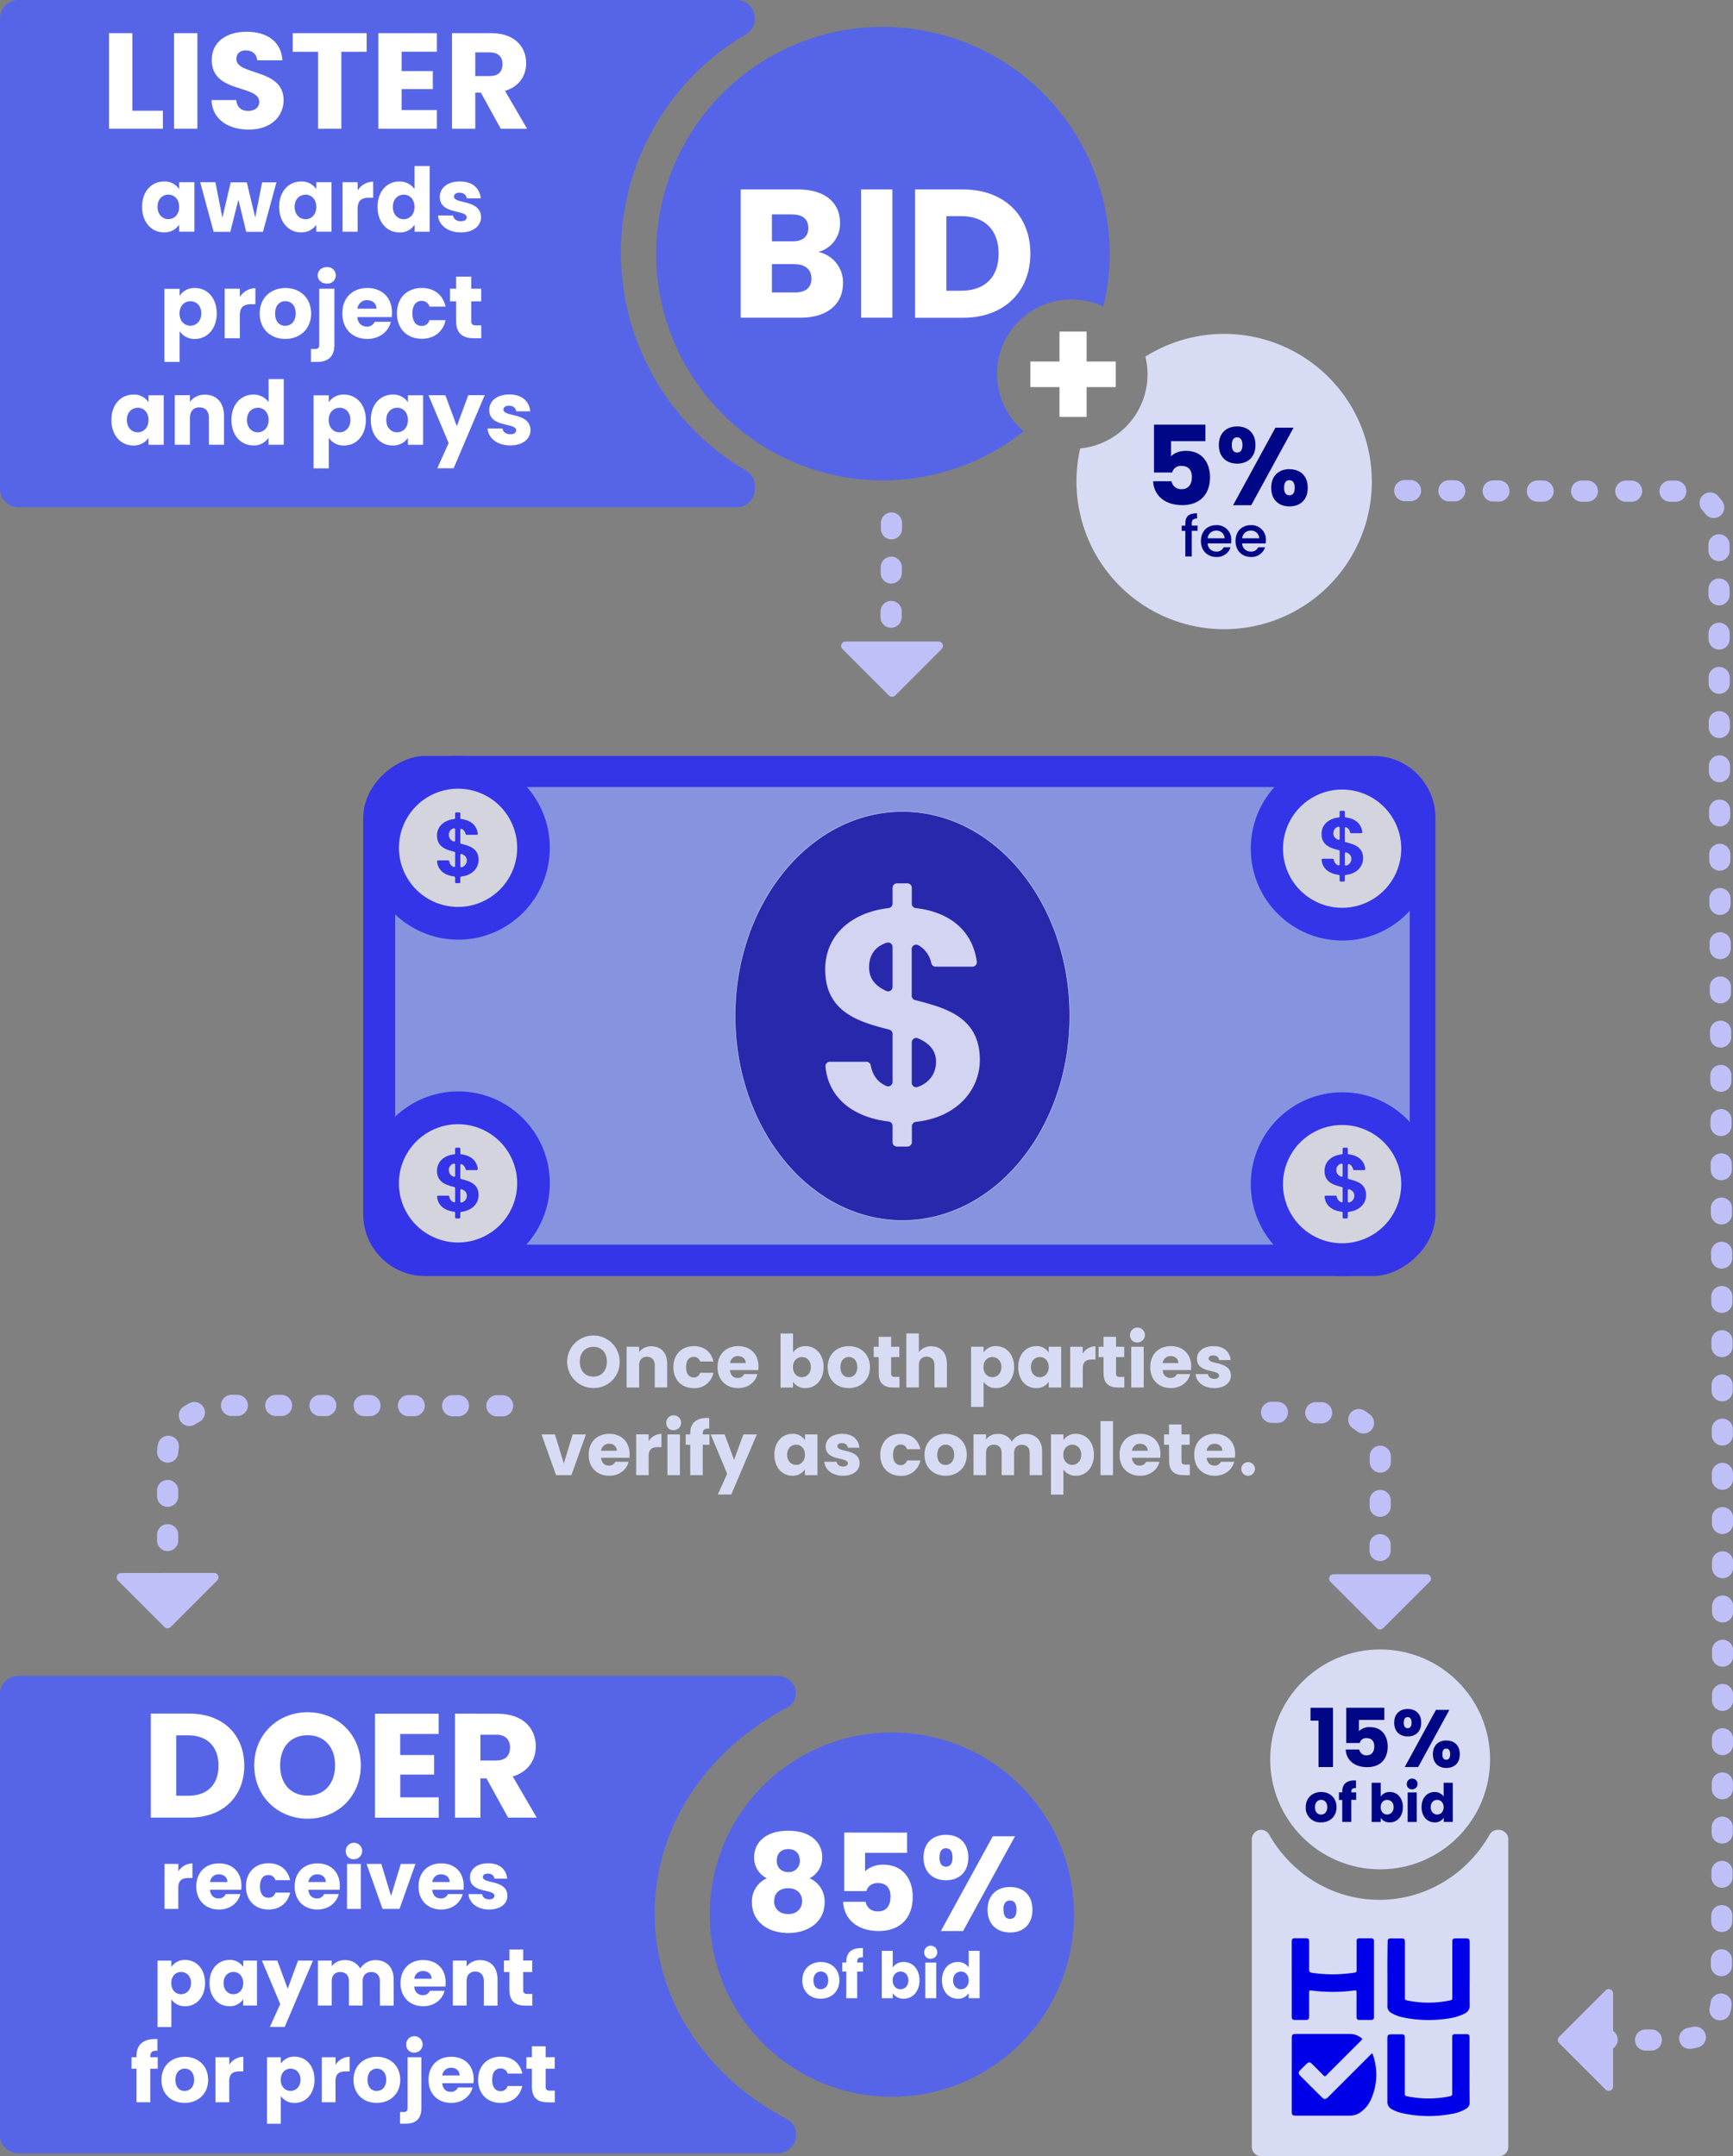 <svg xmlns="http://www.w3.org/2000/svg" width="901.428" height="1121.53" viewBox="0 0 901.428 1121.53">
  <rect x="0" y="0" width="901.428" height="1121.53" fill="#808080" stroke="none"/>
  <g id="Layer_2" data-name="Layer 2" transform="translate(148.67 -328.76)">
    <g id="Design_Layer" data-name="Design Layer" transform="translate(-263 -3)">
      <g id="Text">
        <path id="Path_42928" data-name="Path 42928" d="M898.86,1288.5v159.79a4.93,4.93,0,0,1-4.85,5H770.32a4.94,4.94,0,0,1-4.86-5V1288.5a5,5,0,0,1,1.43-3.54,4.75,4.75,0,0,1,7.59,1c11.51,20.29,32.87,33.93,57.35,33.93s45.83-13.64,57.34-33.93a4.8,4.8,0,0,1,4.17-2.45H894a4.94,4.94,0,0,1,4.86,4.99Z" fill="#d7dcf4"/>
        <path id="Path_42929" data-name="Path 42929" d="M528.36,1441.54a8.84,8.84,0,0,0-4.94-7.76c-41-21.43-68.55-61.23-68.55-106.82s27.56-85.38,68.55-106.82a8.83,8.83,0,0,0,4.94-7.76h0c0-5-4.52-9-10.1-9H124.43c-5.58,0-10.1,4.05-10.1,9v230.4c0,5,4.52,9,10.1,9H518.26c5.58,0,10.1-4,10.1-9Z" fill="#5665e8"/>
        <path id="Path_42930" data-name="Path 42930" d="M507,584.7a9.53,9.53,0,0,0-4.68-8.24,131.45,131.45,0,0,1,0-226.85,9.55,9.55,0,0,0,4.68-8.24h0a9.59,9.59,0,0,0-9.58-9.61H123.9a9.59,9.59,0,0,0-9.57,9.61V586a9.6,9.6,0,0,0,9.57,9.61H497.37A9.6,9.6,0,0,0,507,586Z" fill="#5665e8"/>
        <circle id="Ellipse_392" data-name="Ellipse 392" cx="94.75" cy="94.75" r="94.75" transform="translate(483.48 1232.83)" fill="#5665e8"/>
        <path id="Path_42931" data-name="Path 42931" d="M506.61,1297.68c0-7.28,5.67-13.72,17.71-13.72S542,1290.4,542,1297.68a11.94,11.94,0,0,1-6.58,11,13.13,13.13,0,0,1,7.84,12.47c0,10.22-8.47,16-18.91,16s-18.9-5.74-18.9-16a13.1,13.1,0,0,1,7.77-12.47,11.75,11.75,0,0,1-6.61-11Zm10.36,22.9c0,3.85,2.73,6.72,7.35,6.72s7.22-2.94,7.22-6.72c0-4.2-2.94-6.72-7.22-6.72s-7.32,2.38-7.32,6.72Zm13.38-21.08c0-3.85-2.46-6-6-6s-6,2.17-6,6.09c0,3.71,2.59,5.88,6,5.88a5.68,5.68,0,0,0,6-5.97Z" fill="#fff"/>
        <path id="Path_42932" data-name="Path 42932" d="M586.15,1284.94v10.5H564.3v9.66c1.83-2,5.33-3.5,9.39-3.5,11.13,0,15.4,8.48,15.4,16.74,0,10.78-6.3,17.78-17.64,17.78-11.49,0-18.14-6.37-18.56-15.19h11.69c.49,2.66,2.52,5,6.45,5,4.55,0,6.51-3.29,6.51-7.7,0-4.62-2.31-7.07-6.58-7.07-3.36,0-5.33,1.82-6,4.2H553.45V1284.9Z" fill="#fff"/>
        <path id="Path_42933" data-name="Path 42933" d="M606.39,1286.06c6.65,0,11.62,4.06,11.62,11.83s-5,11.84-11.62,11.84-11.7-4.07-11.7-11.84S599.73,1286.06,606.39,1286.06ZM603,1297.89c0,3.29,1.27,4.76,3.37,4.76s3.43-1.47,3.43-4.76-1.33-4.83-3.43-4.83S603,1294.53,603,1297.89Zm27.74-11.06h11.55l-27,49.29H603.73Zm9,26.4c6.65,0,11.62,4,11.62,11.83s-5,11.83-11.62,11.83S628,1332.83,628,1325.06s5-11.83,11.65-11.83Zm-3.43,11.83c0,3.29,1.26,4.76,3.36,4.76s3.43-1.47,3.43-4.76-1.33-4.83-3.43-4.83-3.45,1.54-3.45,4.83Z" fill="#fff"/>
        <path id="Path_42934" data-name="Path 42934" d="M573.57,345.73a117.94,117.94,0,1,0,73.3,210.33,38.77,38.77,0,0,1,41.4-64.83,118,118,0,0,0-114.7-145.5Z" fill="#5665e8"/>
        <path id="Path_42935" data-name="Path 42935" d="M786.23,1410.85v19.29c0,1.59.42,2,2,2h28.29a9.489,9.489,0,0,0,5.82-2,16.45,16.45,0,0,0,5.38-7.07,31.351,31.351,0,0,0,.79-22.4c-.35-1.06-.43-1.08-1.21-.3l-11.15,11.15q-5.54,5.54-11.07,11.06c-1.11,1.11-2,1.2-3,.21q-5.77-5.71-11.5-11.5c-1-1-.91-1.8.07-2.8s2-2,3-3c1.36-1.36,2-1.36,3.38,0,1.89,1.87,3.79,3.74,5.64,5.65.63.65,1.07.64,1.63,0s1.07-1.12,1.62-1.66q8.1-8.12,16.22-16.22c1-1,.92-1.09-.19-1.88a9.821,9.821,0,0,0-5.91-1.72H788.56c-2,0-2.31.33-2.31,2.38Zm0-49.7v19.4c0,1.43.37,1.8,1.8,1.82h5.25c1.68,0,2-.32,2-2v-12.13c0-1.21.18-1.33,1.38-1.17a83.669,83.669,0,0,0,10.37.7,79.986,79.986,0,0,0,11.67-.74c1.09-.15,1.22,0,1.23,1.11s0,2.22,0,3.33v9.19c0,.9.21,1.68,1.28,1.7,2.15.05,4.31,0,6.46,0A1.26,1.26,0,0,0,829,1381c0-.4,0-.81,0-1.21V1341.3a1.32,1.32,0,0,0-1.39-1.41h-6.27a1.27,1.27,0,0,0-1.37,1.41q0,.555,0,1.11v13.64c0,1.51,0,1.57-1.54,1.79s-3.2.41-4.81.55a72.5,72.5,0,0,1-16.91-.55c-1.11-.16-1.43-.64-1.42-1.72v-14.35c0-1.56-.33-1.89-1.91-1.9H788.3c-1.77,0-2.07.3-2.07,2.06Zm92.48,47.34v-17.03c0-1.2-.36-1.68-1.38-1.7h-6.27a1.27,1.27,0,0,0-1.37,1.41v28.99c0,1.62,0,1.65-1.63,2a54,54,0,0,1-20.47.17c-2.92-.54-2.55-.24-2.55-3v-27.48c0-1.76-.3-2-2.07-2h-4.65c-2,0-2.34.29-2.34,2.34v32.63a4.25,4.25,0,0,0,2.34,4,19.267,19.267,0,0,0,5.28,2,63.071,63.071,0,0,0,25.27.51,21.369,21.369,0,0,0,8.06-2.77,3.7,3.7,0,0,0,1.86-3.45c-.11-5.64-.08-11.11-.08-16.62ZM836,1358.69c0,5.45.06,10.91,0,16.37a3.85,3.85,0,0,0,2,3.65,19.347,19.347,0,0,0,6.31,2.36,64.8,64.8,0,0,0,23.19.56,27,27,0,0,0,8.59-2.55,4.46,4.46,0,0,0,2.71-4.41c-.09-6,0-12.06,0-18.09v-14.65c0-1.62-.42-2-2.05-2H872c-2,0-2.26.22-2.26,2.27v28.09c0,1.65,0,1.69-1.58,2a53.94,53.94,0,0,1-21.07.1c-2.37-.46-2-.37-2-2.53v-27.89c0-1.76-.29-2-2.07-2h-5c-1.58,0-1.89.33-1.89,1.91Q835.95,1350.26,836,1358.69Z" fill="#0000e8"/>
        <rect id="Rectangle_18146" data-name="Rectangle 18146" width="270.49" height="557.71" rx="32.15" transform="translate(860.97 724.94) rotate(90)" fill="#3434e9"/>
        <rect id="Rectangle_18147" data-name="Rectangle 18147" width="527.72" height="237.98" rx="12" transform="translate(319.89 741.13)" fill="#8694e0"/>
        <ellipse id="Ellipse_393" data-name="Ellipse 393" cx="87.04" cy="106.36" rx="87.04" ry="106.36" transform="translate(496.71 753.83)" fill="#2828ad" stroke="#c7c7e5" stroke-miterlimit="10" stroke-width="0.25"/>
        <ellipse id="Ellipse_394" data-name="Ellipse 394" cx="47.62" cy="47.78" rx="47.62" ry="47.78" transform="translate(305.07 724.94)" fill="#3434e9"/>
        <path id="Path_42936" data-name="Path 42936" d="M352.69,803.47a30.75,30.75,0,1,1,30.65-30.75,30.75,30.75,0,0,1-30.65,30.75Z" fill="#d3d4dd"/>
        <ellipse id="Ellipse_395" data-name="Ellipse 395" cx="47.62" cy="47.78" rx="47.62" ry="47.78" transform="translate(305.07 899.42)" fill="#3434e9"/>
        <path id="Path_42937" data-name="Path 42937" d="M352.69,978a30.76,30.76,0,1,1,30.65-30.76A30.76,30.76,0,0,1,352.69,978Z" fill="#d3d4dd"/>
        <ellipse id="Ellipse_396" data-name="Ellipse 396" cx="47.62" cy="47.78" rx="47.62" ry="47.78" transform="translate(764.93 725.39)" fill="#3434e9"/>
        <path id="Path_42938" data-name="Path 42938" d="M812.55,803.92a30.75,30.75,0,1,1,30.65-30.75,30.75,30.75,0,0,1-30.65,30.75Z" fill="#d3d4dd"/>
        <ellipse id="Ellipse_397" data-name="Ellipse 397" cx="47.62" cy="47.78" rx="47.62" ry="47.78" transform="translate(764.93 899.88)" fill="#3434e9"/>
        <path id="Path_42939" data-name="Path 42939" d="M812.55,978.41a30.76,30.76,0,1,1,30.65-30.75,30.76,30.76,0,0,1-30.65,30.75Z" fill="#d3d4dd"/>
        <path id="Path_42940" data-name="Path 42940" d="M350.57,787.62c-4.95-.57-8.49-3.24-8.88-7.76a.56.56,0,0,1,.56-.6h5.22a.57.57,0,0,1,.55.48,3.62,3.62,0,0,0,2.26,2.94.57.57,0,0,0,.79-.52v-6.84a.55.55,0,0,0-.42-.54c-4.23-1.07-9-2.41-9-8.43,0-4.81,3.71-8,8.92-8.57a.55.55,0,0,0,.5-.55v-2.35a.56.56,0,0,1,.56-.55h1.57a.56.56,0,0,1,.56.55v2.35a.55.55,0,0,0,.5.55c4.76.53,8,3.11,8.59,7.56a.56.56,0,0,1-.56.63h-5.24a.57.57,0,0,1-.55-.47,3.75,3.75,0,0,0-1.92-2.59.56.56,0,0,0-.82.5v6.67a.56.56,0,0,0,.41.54c4.28,1.1,9.09,2.36,9.09,8.39,0,4.16-3.18,8-9,8.65a.56.56,0,0,0-.51.55v2.35a.56.56,0,0,1-.56.55h-1.57a.56.56,0,0,1-.56-.55v-2.4a.55.55,0,0,0-.49-.54Zm.5-18.73v-5.75a.57.57,0,0,0-.74-.54,3.35,3.35,0,0,0-2.54,3.46,3.53,3.53,0,0,0,2.48,3.34.57.57,0,0,0,.8-.51Zm2.69,7.56v5.83a.57.57,0,0,0,.75.53,3.65,3.65,0,0,0,2.65-3.55c0-1.71-1.06-2.66-2.62-3.32a.56.56,0,0,0-.78.51Z" fill="#3434e9"/>
        <path id="Path_42941" data-name="Path 42941" d="M350.57,962c-4.95-.57-8.49-3.24-8.88-7.76a.56.56,0,0,1,.56-.6h5.22a.57.57,0,0,1,.55.48,3.62,3.62,0,0,0,2.26,2.94.57.57,0,0,0,.79-.52V949.7a.55.55,0,0,0-.42-.54c-4.23-1.07-9-2.41-9-8.43,0-4.81,3.71-8,8.92-8.57a.55.55,0,0,0,.5-.55v-2.35a.56.56,0,0,1,.56-.55h1.57a.56.56,0,0,1,.56.55v2.35a.55.55,0,0,0,.5.55c4.76.53,8,3.11,8.59,7.56a.56.56,0,0,1-.56.63h-5.24a.57.57,0,0,1-.55-.47,3.75,3.75,0,0,0-1.92-2.59.56.56,0,0,0-.82.5v6.67a.56.56,0,0,0,.41.54c4.28,1.1,9.09,2.36,9.09,8.39,0,4.16-3.18,8-9,8.66a.55.55,0,0,0-.51.54v2.35a.56.56,0,0,1-.56.55h-1.57a.56.56,0,0,1-.56-.55v-2.4a.55.55,0,0,0-.49-.54Zm.5-18.73v-5.75a.57.57,0,0,0-.74-.54,3.36,3.36,0,0,0-2.54,3.46,3.53,3.53,0,0,0,2.48,3.34.57.57,0,0,0,.8-.56Zm2.69,7.56v5.83a.57.57,0,0,0,.75.53,3.65,3.65,0,0,0,2.65-3.55c0-1.71-1.06-2.66-2.62-3.32a.56.56,0,0,0-.78.46Z" fill="#3434e9"/>
        <path id="Path_42942" data-name="Path 42942" d="M810.66,786.78c-4.94-.57-8.49-3.24-8.88-7.76a.56.56,0,0,1,.56-.6h5.22a.56.56,0,0,1,.55.48,3.62,3.62,0,0,0,2.26,2.94.57.57,0,0,0,.79-.52v-6.84a.56.56,0,0,0-.42-.54c-4.23-1.07-9-2.41-9-8.43,0-4.81,3.71-8,8.91-8.57a.55.55,0,0,0,.5-.55v-2.34a.56.56,0,0,1,.56-.56h1.57a.56.56,0,0,1,.56.56v2.34a.55.55,0,0,0,.5.55c4.76.53,8,3.11,8.6,7.56a.57.57,0,0,1-.56.63h-5.25a.57.57,0,0,1-.55-.47,3.77,3.77,0,0,0-1.92-2.59.56.56,0,0,0-.82.5v6.67a.55.55,0,0,0,.42.54c4.27,1.11,9.08,2.36,9.08,8.39,0,4.17-3.18,8.06-9,8.66a.55.55,0,0,0-.51.54v2.35a.56.56,0,0,1-.56.56H811.7a.56.56,0,0,1-.56-.56v-2.39a.55.55,0,0,0-.48-.55Zm.5-18.73V762.3a.57.57,0,0,0-.73-.54,3.36,3.36,0,0,0-2.55,3.46c0,1.69,1,2.67,2.49,3.34a.56.56,0,0,0,.79-.51Zm2.69,7.57v5.82a.57.57,0,0,0,.76.53,3.64,3.64,0,0,0,2.65-3.55c0-1.7-1.07-2.66-2.62-3.32a.57.57,0,0,0-.79.52Z" fill="#3434e9"/>
        <path id="Path_42943" data-name="Path 42943" d="M812.21,962c-4.94-.57-8.49-3.24-8.88-7.76a.56.56,0,0,1,.56-.6h5.22a.57.57,0,0,1,.55.48,3.62,3.62,0,0,0,2.26,2.94.57.57,0,0,0,.79-.52V949.7a.55.55,0,0,0-.42-.54c-4.23-1.07-9-2.41-9-8.43,0-4.81,3.71-8,8.92-8.57a.55.55,0,0,0,.5-.55v-2.35a.56.56,0,0,1,.56-.55h1.57a.56.56,0,0,1,.56.55v2.35a.55.55,0,0,0,.5.55c4.76.53,8,3.11,8.6,7.56a.57.57,0,0,1-.57.63h-5.24a.57.57,0,0,1-.55-.47,3.75,3.75,0,0,0-1.92-2.59.56.56,0,0,0-.82.5v6.67a.56.56,0,0,0,.42.54c4.27,1.1,9.08,2.36,9.08,8.39,0,4.16-3.18,8-9,8.66a.55.55,0,0,0-.51.54v2.35a.56.56,0,0,1-.56.55h-1.57a.56.56,0,0,1-.56-.55v-2.4A.55.55,0,0,0,812.21,962Zm.5-18.73v-5.75a.57.57,0,0,0-.74-.54,3.36,3.36,0,0,0-2.54,3.46c0,1.69,1,2.67,2.49,3.34a.56.56,0,0,0,.79-.56Zm2.69,7.56v5.83a.57.57,0,0,0,.76.53,3.64,3.64,0,0,0,2.64-3.55c0-1.71-1.06-2.66-2.62-3.32a.56.56,0,0,0-.78.46Z" fill="#3434e9"/>
        <path id="Path_42944" data-name="Path 42944" d="M576.51,915.08c-18.17-2.16-31.21-12-32.81-28.54A2.33,2.33,0,0,1,546,884h19a2.33,2.33,0,0,1,2.28,1.94c.9,5.06,3.57,8.75,8.15,10.69a2.32,2.32,0,0,0,3.17-2.16V869.52a2.31,2.31,0,0,0-1.75-2.24c-15.7-4-33.29-9-33.29-31.33,0-17.82,13.7-29.67,32.94-31.87a2.34,2.34,0,0,0,2.1-2.31v-8.25a2.31,2.31,0,0,1,2.31-2.32h5.38a2.32,2.32,0,0,1,2.32,2.32v8.27a2.32,2.32,0,0,0,2.07,2.29c17.48,2,29.43,11.49,31.75,27.82a2.34,2.34,0,0,1-2.31,2.65H601a2.32,2.32,0,0,1-2.25-1.86,14,14,0,0,0-6.67-9.28,2.32,2.32,0,0,0-3.52,2v24.25a2.3,2.3,0,0,0,1.73,2.24c15.9,4.1,33.71,8.81,33.71,31.15,0,15.47-11.74,29.9-33.24,32.21a2.34,2.34,0,0,0-2.11,2.31v8.24a2.32,2.32,0,0,1-2.32,2.31H580.9a2.31,2.31,0,0,1-2.31-2.31v-8.43a2.33,2.33,0,0,0-2.08-2.3Zm2.08-70V824.31a2.32,2.32,0,0,0-3-2.22c-5.55,1.76-9.2,5.95-9.2,12.77,0,6.18,3.54,9.82,8.94,12.31a2.31,2.31,0,0,0,3.26-2.12Zm10,28.86v21a2.31,2.31,0,0,0,3,2.2c6.11-2.13,9.62-7,9.62-13.14s-3.81-9.76-9.45-12.22a2.32,2.32,0,0,0-3.16,2.13Z" fill="#d3d3f2"/>
        <path id="Path_42945" data-name="Path 42945" d="M827.9,582.19A76.82,76.82,0,1,1,676.21,565a38.72,38.72,0,0,0,35-38.56,37.731,37.731,0,0,0-1.11-9.19h0a76.83,76.83,0,0,1,117.79,65Z" fill="#d7dcf4"/>
        <path id="Path_42946" data-name="Path 42946" d="M741.32,552.63v8.59H723.46v7.9c1.49-1.66,4.35-2.86,7.67-2.86,9.1,0,12.59,6.92,12.59,13.68,0,8.81-5.15,14.54-14.42,14.54s-14.82-5.21-15.17-12.42h9.56a5,5,0,0,0,5.27,4.12c3.72,0,5.32-2.69,5.32-6.3,0-3.78-1.89-5.78-5.38-5.78a4.63,4.63,0,0,0-4.87,3.43h-9.44v-24.9Z" fill="#000787"/>
        <path id="Path_42947" data-name="Path 42947" d="M757.86,553.55c5.44,0,9.51,3.32,9.51,9.67s-4.07,9.68-9.51,9.68-9.55-3.32-9.55-9.68S752.43,553.55,757.86,553.55Zm-2.8,9.67c0,2.69,1,3.9,2.75,3.9s2.8-1.21,2.8-3.9-1.08-4-2.8-4S755.06,560.48,755.06,563.22Zm22.67-9h9.44l-22,40.3h-9.44Zm7.32,21.58c5.44,0,9.51,3.26,9.51,9.67s-4.07,9.68-9.51,9.68-9.5-3.32-9.5-9.68,4.07-9.71,9.5-9.71Zm-2.8,9.67c0,2.69,1,3.9,2.75,3.9s2.8-1.21,2.8-3.9-1.09-3.95-2.8-3.95-2.75,1.22-2.75,3.91Z" fill="#000787"/>
        <path id="Path_42948" data-name="Path 42948" d="M201.52,1133v-44.15a23.58,23.58,0,0,1,8.71-18.94c5.43-4.57,12.17-6.39,16.36-7.19l162.08.24" fill="none" stroke="#c0c0f9" stroke-linecap="round" stroke-linejoin="round" stroke-width="11" stroke-dasharray="3 20 3 20 3 20"/>
        <circle id="Ellipse_398" data-name="Ellipse 398" cx="57.18" cy="57.18" r="57.18" transform="translate(775.03 1189.67)" fill="#d7dcf4"/>
        <path id="Path_42949" data-name="Path 42949" d="M800.18,1226.71H796V1220h11.7v30.84h-7.52Z" fill="#000787"/>
        <path id="Path_42950" data-name="Path 42950" d="M834.37,1220v6.34H821.18v5.83a7.769,7.769,0,0,1,5.67-2.11c6.71,0,9.29,5.11,9.29,10.1,0,6.51-3.8,10.73-10.65,10.73s-10.94-3.84-11.19-9.17h7.05a3.66,3.66,0,0,0,3.89,3c2.75,0,3.93-2,3.93-4.65s-1.39-4.27-4-4.27a3.41,3.41,0,0,0-3.59,2.54h-7V1220Z" fill="#000787"/>
        <path id="Path_42951" data-name="Path 42951" d="M846.58,1220.63c4,0,7,2.45,7,7.14s-3,7.14-7,7.14-7.06-2.45-7.06-7.14S842.56,1220.63,846.58,1220.63Zm-2.07,7.14c0,2,.76,2.87,2,2.87s2.07-.88,2.07-2.87-.81-2.91-2.07-2.91S844.51,1225.74,844.51,1227.77Zm16.73-6.68h7L852,1250.84h-7Zm5.41,15.94c4,0,7,2.4,7,7.14s-3,7.14-7,7.14-7-2.45-7-7.14,2.99-7.17,7-7.17Zm-2.07,7.14c0,2,.76,2.87,2,2.87s2.07-.89,2.07-2.87-.8-2.92-2.07-2.92-2,.93-2,2.92Z" fill="#000787"/>
        <path id="Path_42952" data-name="Path 42952" d="M832.13,1161.19q.09-35.82.17-71.65a23.52,23.52,0,0,0-23-22.89l-35-.33" fill="none" stroke="#c0c0f9" stroke-linecap="round" stroke-linejoin="round" stroke-width="11" stroke-dasharray="3 20 3 20 3 20"/>
        <path id="Path_42953" data-name="Path 42953" d="M577.84,675.78c-.09-26.72.16-53.44.23-80.16" fill="none" stroke="#c0c0f9" stroke-linecap="round" stroke-linejoin="round" stroke-width="11" stroke-dasharray="3 20 3 20 3 20"/>
        <path id="Path_42954" data-name="Path 42954" d="M679.53,504.21v15.58h15.15v13.32H679.53V548.6h-14.1V533.11H650.28V519.79h15.15V504.21Z" fill="#fff"/>
        <path id="Path_42955" data-name="Path 42955" d="M845,586.93c50.17.31,101.14.31,151,.31,6.79,3.9,12.46,9.75,12.46,16.57,0,256.36,3.4,512.71,1.13,769.07,0,5.84-3.4,10.72-7.93,15.59-2.27,2.93-6.8,2.93-10.2,3.9-19.25,1-37.38,0-56.7.23" fill="none" stroke="#c0c0f9" stroke-linecap="round" stroke-linejoin="round" stroke-width="11" stroke-dasharray="3 20 3 20 3 20"/>
        <path id="Path_42956" data-name="Path 42956" d="M530.68,497H499.6V430.3h30c13.59,0,21.67,6.75,21.67,17.3A15.14,15.14,0,0,1,540,462.81a16.19,16.19,0,0,1,12.84,16.07C552.84,489.91,544.75,497,530.68,497Zm-4.18-53.72H515.85v14H526.5c5.33,0,8.27-2.38,8.27-6.94s-2.94-7.02-8.27-7.02Zm1.14,25.86H515.85v14.74h12c5.42,0,8.56-2.47,8.56-7.23s-3.35-7.47-8.77-7.47Z" fill="#fff"/>
        <path id="Path_42957" data-name="Path 42957" d="M562.25,430.3h16.26V497H562.25Z" fill="#fff"/>
        <path id="Path_42958" data-name="Path 42958" d="M650.28,463.67c0,19.77-13.69,33.37-35,33.37h-25V430.3h25C636.59,430.3,650.28,443.8,650.28,463.67Zm-36,19.3c12.27,0,19.49-7,19.49-19.3s-7.22-19.49-19.49-19.49h-7.7V483Z" fill="#fff"/>
        <path id="Path_42959" data-name="Path 42959" d="M183.19,349v40.35h15.86v9.35h-28V349Z" fill="#fff"/>
        <path id="Path_42960" data-name="Path 42960" d="M204.86,349H217v49.7H204.86Z" fill="#fff"/>
        <path id="Path_42961" data-name="Path 42961" d="M243.73,399.16c-10.69,0-19-5.31-19.4-15.36h12.89c.35,3.82,2.76,5.66,6.16,5.66s5.8-1.77,5.8-4.67c0-9.2-24.85-4.25-24.71-21.88,0-9.41,7.72-14.65,18.13-14.65,10.83,0,18.12,5.38,18.62,14.87h-13.1c-.21-3.19-2.48-5.1-5.73-5.17-2.91-.07-5.1,1.41-5.1,4.53,0,8.64,24.57,4.74,24.57,21.38C261.86,392.23,255.34,399.16,243.73,399.16Z" fill="#fff"/>
        <path id="Path_42962" data-name="Path 42962" d="M266.6,349h38.45v9.7H291.88v40H279.77v-40H266.6Z" fill="#fff"/>
        <path id="Path_42963" data-name="Path 42963" d="M341.58,358.67H323.24v10.05h16.22v9.35H323.24V389h18.34v9.7H311.13V349h30.45Z" fill="#fff"/>
        <path id="Path_42964" data-name="Path 42964" d="M369.76,349c12.18,0,18.26,7,18.26,15.64,0,6.23-3.39,12.11-11,14.38l11.47,19.68h-13.7l-10.34-18.76h-2.9V398.7H349.44V349Zm-.71,10h-7.5v12.32h7.5c4.53,0,6.66-2.34,6.66-6.23,0-3.66-2.13-6.09-6.66-6.09Z" fill="#fff"/>
        <path id="Path_42965" data-name="Path 42965" d="M199.59,426.16a8.93,8.93,0,0,1,7.94,4v-3.65h7.9v25.75h-7.9v-3.64a9.1,9.1,0,0,1-8,4c-6.28,0-11.31-5.17-11.31-13.29S193.27,426.16,199.59,426.16ZM201.9,433c-3,0-5.63,2.21-5.63,6.32s2.68,6.42,5.63,6.42,5.63-2.27,5.63-6.37S204.9,433,201.9,433Z" fill="#fff"/>
        <path id="Path_42966" data-name="Path 42966" d="M218.47,426.53h7.9L230,445l4.34-18.42h8.36l4.38,18.32,3.6-18.32h7.43l-7,25.75h-8.72l-4.06-16.7-4.2,16.7h-8.68Z" fill="#fff"/>
        <path id="Path_42967" data-name="Path 42967" d="M270.91,426.16a9,9,0,0,1,7.94,4v-3.65h7.9v25.75h-7.9v-3.64a9.1,9.1,0,0,1-8,4c-6.28,0-11.31-5.17-11.31-13.29S264.59,426.16,270.91,426.16Zm2.31,6.88c-3,0-5.63,2.21-5.63,6.32s2.68,6.42,5.63,6.42,5.63-2.27,5.63-6.37-2.63-6.41-5.63-6.41Z" fill="#fff"/>
        <path id="Path_42968" data-name="Path 42968" d="M300.36,452.28h-7.89V426.53h7.89v4.29a9.62,9.62,0,0,1,8.08-4.57v8.36h-2.17c-3.74,0-5.91,1.29-5.91,5.72Z" fill="#fff"/>
        <path id="Path_42969" data-name="Path 42969" d="M322,426.16a9.46,9.46,0,0,1,7.94,3.92V418.13h7.89v34.15H330v-3.69a8.89,8.89,0,0,1-7.94,4.06c-6.32,0-11.35-5.17-11.35-13.29S315.69,426.16,322,426.16Zm2.31,6.88c-2.95,0-5.63,2.21-5.63,6.32s2.68,6.42,5.63,6.42,5.63-2.27,5.63-6.37-2.62-6.41-5.62-6.41Z" fill="#fff"/>
        <path id="Path_42970" data-name="Path 42970" d="M354.05,452.65c-6.88,0-11.5-3.83-11.87-8.81H350c.18,1.8,1.8,3,4,3s3.09-.92,3.09-2.08c0-4.15-14-1.15-14-10.62,0-4.38,3.73-8,10.47-8s10.34,3.69,10.85,8.77h-7.29c-.23-1.75-1.57-2.91-3.79-2.91-1.84,0-2.86.74-2.86,2,0,4.1,13.94,1.2,14.08,10.8C364.48,449.28,360.51,452.65,354.05,452.65Z" fill="#fff"/>
        <path id="Path_42971" data-name="Path 42971" d="M215.7,481.55c6.33,0,11.36,5.08,11.36,13.2s-5,13.3-11.36,13.3a9.28,9.28,0,0,1-7.94-4V520h-7.89V482h7.89v3.65a9.11,9.11,0,0,1,7.94-4.1Zm-2.35,6.88c-2.95,0-5.63,2.26-5.63,6.37s2.68,6.37,5.63,6.37,5.68-2.31,5.68-6.42-2.68-6.32-5.68-6.32Z" fill="#fff"/>
        <path id="Path_42972" data-name="Path 42972" d="M239.11,507.68h-7.9V481.92h7.9v4.29a9.59,9.59,0,0,1,8.07-4.56V490H245c-3.74,0-5.91,1.29-5.91,5.72Z" fill="#fff"/>
        <path id="Path_42973" data-name="Path 42973" d="M262.7,508.05c-7.58,0-13.3-5.08-13.3-13.25s5.86-13.25,13.39-13.25,13.38,5.08,13.38,13.25S270.26,508.05,262.7,508.05Zm0-6.83c2.81,0,5.44-2.08,5.44-6.42s-2.58-6.42-5.35-6.42-5.36,2-5.36,6.42S259.83,501.22,262.7,501.22Z" fill="#fff"/>
        <path id="Path_42974" data-name="Path 42974" d="M288.27,481.92V511c0,6.69-3.74,9-9.09,9h-3.1v-6.7H278c1.75,0,2.39-.64,2.39-2.17V481.92ZM279.59,475c0-2.4,1.89-4.29,4.71-4.29a4.29,4.29,0,1,1,0,8.54C281.48,479.25,279.59,477.35,279.59,475Z" fill="#fff"/>
        <path id="Path_42975" data-name="Path 42975" d="M305.39,508.05c-7.57,0-13-5.08-13-13.25s5.35-13.25,13-13.25,12.84,5,12.84,12.83a20.433,20.433,0,0,1-.14,2.31H300.22c.28,3.37,2.36,4.94,4.9,4.94a4.19,4.19,0,0,0,4.1-2.49h8.41C316.38,504.17,311.81,508.05,305.39,508.05Zm-5.12-15.74h9.88c0-2.82-2.22-4.43-4.85-4.43a4.88,4.88,0,0,0-5.03,4.43Z" fill="#fff"/>
        <path id="Path_42976" data-name="Path 42976" d="M333.74,481.55c6.46,0,11,3.56,12.37,9.7h-8.4a4.08,4.08,0,0,0-4.11-3c-2.82,0-4.76,2.22-4.76,6.51s1.94,6.51,4.76,6.51a4,4,0,0,0,4.11-3h8.4c-1.34,6-5.91,9.7-12.37,9.7-7.57,0-12.93-5.08-12.93-13.25S326.17,481.55,333.74,481.55Z" fill="#fff"/>
        <path id="Path_42977" data-name="Path 42977" d="M351.56,488.48h-3.14v-6.56h3.14v-6.28h7.89v6.28h5.17v6.56h-5.17v10.34c0,1.52.64,2.17,2.4,2.17h2.81v6.69h-4c-5.36,0-9.09-2.26-9.09-9Z" fill="#fff"/>
        <path id="Path_42978" data-name="Path 42978" d="M183.65,537a8.94,8.94,0,0,1,7.93,4v-3.64h7.9v25.75h-7.9v-3.64a9.1,9.1,0,0,1-8,4c-6.28,0-11.31-5.17-11.31-13.29S177.32,537,183.65,537Zm2.3,6.87c-2.95,0-5.63,2.22-5.63,6.33s2.68,6.41,5.63,6.41,5.63-2.26,5.63-6.37-2.58-6.42-5.58-6.42Z" fill="#fff"/>
        <path id="Path_42979" data-name="Path 42979" d="M223,549.09c0-3.51-1.93-5.45-4.93-5.45s-4.94,1.94-4.94,5.45v14h-7.9V537.32h7.9v3.41a9.44,9.44,0,0,1,7.8-3.69c5.95,0,9.92,4.06,9.92,11v15.05H223Z" fill="#fff"/>
        <path id="Path_42980" data-name="Path 42980" d="M246.1,537a9.46,9.46,0,0,1,7.94,3.92v-12h7.89v34.15H254v-3.69a8.91,8.91,0,0,1-7.94,4.06c-6.32,0-11.35-5.17-11.35-13.29S239.78,537,246.1,537Zm2.31,6.87c-2.95,0-5.63,2.22-5.63,6.33s2.68,6.41,5.63,6.41,5.63-2.26,5.63-6.37-2.63-6.42-5.63-6.42Z" fill="#fff"/>
        <path id="Path_42981" data-name="Path 42981" d="M293.28,537c6.32,0,11.35,5.07,11.35,13.2s-5,13.29-11.35,13.29a9.26,9.26,0,0,1-7.94-4v15.88h-7.9v-38h7.9V541A9.07,9.07,0,0,1,293.28,537Zm-2.36,6.87c-2.95,0-5.63,2.27-5.63,6.37s2.68,6.37,5.63,6.37,5.68-2.3,5.68-6.41-2.68-6.38-5.68-6.38Z" fill="#fff"/>
        <path id="Path_42982" data-name="Path 42982" d="M318.57,537a9,9,0,0,1,7.94,4v-3.64h7.9v25.75h-7.9v-3.64a9.1,9.1,0,0,1-8,4c-6.28,0-11.31-5.17-11.31-13.29S312.25,537,318.57,537Zm2.31,6.87c-2.95,0-5.63,2.22-5.63,6.33s2.68,6.41,5.63,6.41,5.63-2.26,5.63-6.37-2.63-6.42-5.63-6.42Z" fill="#fff"/>
        <path id="Path_42983" data-name="Path 42983" d="M357.9,537.32h8.54l-16.15,38h-8.5l5.91-13.11-10.48-24.87H346l5.95,16.1Z" fill="#fff"/>
        <path id="Path_42984" data-name="Path 42984" d="M379.78,563.44c-6.88,0-11.49-3.83-11.86-8.81h7.8c.18,1.79,1.8,3,4,3s3.09-.93,3.09-2.08c0-4.16-14-1.16-14-10.62,0-4.38,3.74-8,10.48-8s10.34,3.69,10.85,8.77h-7.3c-.23-1.76-1.57-2.91-3.78-2.91-1.85,0-2.86.74-2.86,2,0,4.11,13.94,1.2,14.07,10.8C390.21,560.07,386.24,563.44,379.78,563.44Z" fill="#fff"/>
        <path id="Path_42985" data-name="Path 42985" d="M730.89,607.87H729v-2.71h1.89V604c0-3.69,1.89-5.29,6.08-5.29v2.76c-2,0-2.73.7-2.73,2.53v1.14h3v2.71h-3v13.32h-3.35Z" fill="#000787"/>
        <path id="Path_42986" data-name="Path 42986" d="M747,621.45c-4.6,0-8-3.25-8-8.29s3.26-8.26,8-8.26a7.48,7.48,0,0,1,7.8,7.88,9.861,9.861,0,0,1-.12,1.63H742.47a4.41,4.41,0,0,0,4.57,4.25,3.87,3.87,0,0,0,3.78-2.24h3.58a7.32,7.32,0,0,1-7.4,5.03Zm-4.54-9.71h8.87a4.15,4.15,0,0,0-4.48-4,4.36,4.36,0,0,0-4.35,4Z" fill="#000787"/>
        <path id="Path_42987" data-name="Path 42987" d="M765,621.45c-4.6,0-8-3.25-8-8.29s3.26-8.26,8-8.26a7.47,7.47,0,0,1,7.79,7.88,11.066,11.066,0,0,1-.11,1.63H760.43a4.41,4.41,0,0,0,4.57,4.25,3.88,3.88,0,0,0,3.78-2.24h3.58a7.33,7.33,0,0,1-7.36,5.03Zm-4.54-9.71h8.87a4.17,4.17,0,0,0-4.48-4,4.36,4.36,0,0,0-4.39,4Z" fill="#000787"/>
        <path id="Path_42988" data-name="Path 42988" d="M241.39,1250.13c0,16-11.09,27-28.35,27H192.78v-54.08H213C230.3,1223.09,241.39,1234,241.39,1250.13Zm-29.2,15.64c9.94,0,15.8-5.7,15.8-15.64s-5.86-15.8-15.8-15.8H206v31.44Z" fill="#fff"/>
        <path id="Path_42989" data-name="Path 42989" d="M274.37,1277.71c-15.33,0-27.81-11.48-27.81-27.74s12.48-27.65,27.81-27.65S302,1233.72,302,1250,289.71,1277.71,274.37,1277.71Zm0-12c8.63,0,14.26-6.24,14.26-15.72,0-9.63-5.63-15.71-14.26-15.71-8.78,0-14.33,6.08-14.33,15.71-.04,9.46,5.55,15.7,14.33,15.7Z" fill="#fff"/>
        <path id="Path_42990" data-name="Path 42990" d="M342.49,1233.64h-20v10.94h17.64v10.17h-17.6v11.86h20v10.56H309.36v-54.08h33.13Z" fill="#fff"/>
        <path id="Path_42991" data-name="Path 42991" d="M373.15,1223.09c13.25,0,19.88,7.62,19.88,17,0,6.78-3.7,13.18-12,15.64l12.48,21.42H378.62l-11.25-20.42h-3.16v20.42H351v-54.08Zm-.77,10.94h-8.17v13.4h8.17c4.93,0,7.24-2.54,7.24-6.78,0-4-2.31-6.65-7.24-6.65Z" fill="#fff"/>
        <path id="Path_42992" data-name="Path 42992" d="M207.09,1324.6h-7.17v-23.39h7.17v3.9a8.72,8.72,0,0,1,7.33-4.15v7.59h-2c-3.39,0-5.36,1.17-5.36,5.19Z" fill="#fff"/>
        <path id="Path_42993" data-name="Path 42993" d="M228.25,1324.94c-6.87,0-11.82-4.61-11.82-12s4.87-12,11.82-12,11.66,4.52,11.66,11.65a18.9,18.9,0,0,1-.13,2.09H223.56c.25,3.06,2.14,4.49,4.44,4.49a3.81,3.81,0,0,0,3.73-2.26h7.63C238.23,1321.42,234.08,1324.94,228.25,1324.94Zm-4.65-14.3h9c0-2.55-2-4-4.4-4A4.43,4.43,0,0,0,223.6,1310.64Z" fill="#fff"/>
        <path id="Path_42994" data-name="Path 42994" d="M254,1300.88c5.87,0,10,3.22,11.23,8.8H257.6a3.68,3.68,0,0,0-3.73-2.68c-2.55,0-4.31,2-4.31,5.91s1.76,5.91,4.31,5.91a3.64,3.64,0,0,0,3.73-2.69h7.63c-1.21,5.41-5.36,8.81-11.23,8.81-6.87,0-11.74-4.61-11.74-12S247.12,1300.88,254,1300.88Z" fill="#fff"/>
        <path id="Path_42995" data-name="Path 42995" d="M279.43,1324.94c-6.87,0-11.82-4.61-11.82-12s4.86-12,11.82-12,11.65,4.52,11.65,11.65a18.835,18.835,0,0,1-.12,2.09H274.74c.25,3.06,2.13,4.49,4.44,4.49a3.82,3.82,0,0,0,3.73-2.26h7.63C289.41,1321.42,285.26,1324.94,279.43,1324.94Zm-4.65-14.3h9c0-2.55-2-4-4.4-4A4.43,4.43,0,0,0,274.78,1310.64Z" fill="#fff"/>
        <path id="Path_42996" data-name="Path 42996" d="M294.18,1294.92a4.28,4.28,0,1,1,4.28,3.86,4,4,0,0,1-4.28-3.86Zm.67,6.29H302v23.39h-7.17Z" fill="#fff"/>
        <path id="Path_42997" data-name="Path 42997" d="M312.67,1301.21l5.07,16.68,5.07-16.68h7.63l-8.3,23.39H313.3l-8.3-23.39Z" fill="#fff"/>
        <path id="Path_42998" data-name="Path 42998" d="M343.85,1324.94c-6.87,0-11.82-4.61-11.82-12s4.86-12,11.82-12,11.65,4.52,11.65,11.65a18.835,18.835,0,0,1-.12,2.09H339.16c.25,3.06,2.13,4.49,4.44,4.49a3.82,3.82,0,0,0,3.73-2.26H355C353.83,1321.42,349.68,1324.94,343.85,1324.94Zm-4.65-14.3h9c0-2.55-2-4-4.4-4A4.43,4.43,0,0,0,339.2,1310.64Z" fill="#fff"/>
        <path id="Path_42999" data-name="Path 42999" d="M368.79,1324.94c-6.25,0-10.44-3.48-10.77-8h7.08c.17,1.63,1.63,2.72,3.61,2.72s2.8-.83,2.8-1.88c0-3.77-12.74-1-12.74-9.64,0-4,3.4-7.25,9.52-7.25s9.38,3.35,9.85,8h-6.63c-.21-1.59-1.42-2.64-3.43-2.64-1.68,0-2.6.67-2.6,1.8,0,3.73,12.66,1.09,12.78,9.81C378.26,1321.88,374.66,1324.94,368.79,1324.94Z" fill="#fff"/>
        <path id="Path_43000" data-name="Path 43000" d="M210.67,1351.17c5.75,0,10.31,4.61,10.31,12s-4.56,12.07-10.31,12.07a8.42,8.42,0,0,1-7.21-3.6v14.42h-7.17v-34.54h7.17v3.31A8.27,8.27,0,0,1,210.67,1351.17Zm-2.14,6.25c-2.68,0-5.11,2-5.11,5.78s2.43,5.79,5.11,5.79,5.16-2.1,5.16-5.83S211.26,1357.42,208.53,1357.42Z" fill="#fff"/>
        <path id="Path_43001" data-name="Path 43001" d="M233.64,1351.17a8.15,8.15,0,0,1,7.21,3.65v-3.31H248v23.39h-7.17v-3.31a8.27,8.27,0,0,1-7.25,3.64c-5.7,0-10.27-4.69-10.27-12.07S227.9,1351.17,233.64,1351.17Zm2.1,6.25c-2.69,0-5.12,2-5.12,5.74s2.43,5.83,5.12,5.83,5.11-2.06,5.11-5.79S238.46,1357.42,235.74,1357.42Z" fill="#fff"/>
        <path id="Path_43002" data-name="Path 43002" d="M269.35,1351.51h7.75L262.43,1386h-7.71l5.37-11.9-9.52-22.59h8l5.4,14.63Z" fill="#fff"/>
        <path id="Path_43003" data-name="Path 43003" d="M311.93,1362.2c0-3.06-1.76-4.74-4.48-4.74s-4.49,1.68-4.49,4.74v12.7h-7.12v-12.7c0-3.06-1.76-4.74-4.49-4.74s-4.48,1.68-4.48,4.74v12.7H279.7v-23.39h7.17v2.93a8.26,8.26,0,0,1,6.83-3.18,8.75,8.75,0,0,1,8,4.36,9.38,9.38,0,0,1,7.88-4.36c5.78,0,9.51,3.68,9.51,10v13.67h-7.13Z" fill="#fff"/>
        <path id="Path_43004" data-name="Path 43004" d="M334.48,1375.23c-6.87,0-11.82-4.61-11.82-12s4.86-12,11.82-12,11.65,4.53,11.65,11.66a18.843,18.843,0,0,1-.12,2.09H329.79c.25,3.06,2.14,4.49,4.44,4.49a3.82,3.82,0,0,0,3.73-2.27h7.63C344.46,1371.71,340.31,1375.23,334.48,1375.23Zm-4.65-14.29h9c0-2.56-2-4-4.4-4a4.43,4.43,0,0,0-4.6,4Z" fill="#fff"/>
        <path id="Path_43005" data-name="Path 43005" d="M366,1362.2c0-3.19-1.76-5-4.48-5s-4.49,1.76-4.49,5v12.7h-7.16v-23.39h7.16v3.1a8.58,8.58,0,0,1,7.09-3.35c5.41,0,9,3.68,9,10v13.67H366Z" fill="#fff"/>
        <path id="Path_43006" data-name="Path 43006" d="M379.29,1357.46h-2.85v-6h2.85v-5.7h7.17v5.7h4.69v6h-4.69v9.39c0,1.38.58,2,2.17,2h2.56v6.08h-3.65c-4.86,0-8.25-2.06-8.25-8.13Z" fill="#fff"/>
        <path id="Path_43007" data-name="Path 43007" d="M185.33,1407.76h-2.59v-6h2.59v-.67c0-6.12,3.78-9.13,10.9-8.76v6.08c-2.76-.17-3.73.67-3.73,3.14v.21h3.86v6H192.5v17.43h-7.17Z" fill="#fff"/>
        <path id="Path_43008" data-name="Path 43008" d="M210.36,1425.53c-6.88,0-12.07-4.61-12.07-12s5.32-12,12.15-12,12.16,4.61,12.16,12S217.23,1425.53,210.36,1425.53Zm0-6.21c2.55,0,4.94-1.88,4.94-5.82s-2.34-5.83-4.86-5.83-4.86,1.85-4.86,5.83,2.18,5.82,4.78,5.82Z" fill="#fff"/>
        <path id="Path_43009" data-name="Path 43009" d="M233.58,1425.19h-7.17V1401.8h7.17v3.9a8.72,8.72,0,0,1,7.33-4.15v7.59h-2c-3.39,0-5.36,1.17-5.36,5.2Z" fill="#fff"/>
        <path id="Path_43010" data-name="Path 43010" d="M267.61,1401.47c5.74,0,10.31,4.61,10.31,12s-4.57,12.07-10.31,12.07a8.411,8.411,0,0,1-7.21-3.61v14.42h-7.17V1401.8h7.17v3.32A8.23,8.23,0,0,1,267.61,1401.47Zm-2.14,6.24c-2.68,0-5.11,2.06-5.11,5.79s2.43,5.78,5.11,5.78,5.16-2.09,5.16-5.82-2.43-5.75-5.16-5.75Z" fill="#fff"/>
        <path id="Path_43011" data-name="Path 43011" d="M288.86,1425.19h-7.17V1401.8h7.17v3.9a8.72,8.72,0,0,1,7.33-4.15v7.59h-2c-3.39,0-5.36,1.17-5.36,5.2Z" fill="#fff"/>
        <path id="Path_43012" data-name="Path 43012" d="M310.28,1425.53c-6.88,0-12.07-4.61-12.07-12s5.32-12,12.15-12,12.16,4.61,12.16,12S317.15,1425.53,310.28,1425.53Zm0-6.21c2.55,0,4.94-1.88,4.94-5.82s-2.35-5.83-4.86-5.83-4.86,1.85-4.86,5.83,2.18,5.82,4.78,5.82Z" fill="#fff"/>
        <path id="Path_43013" data-name="Path 43013" d="M333.5,1401.8v26.41c0,6.08-3.4,8.13-8.26,8.13h-2.81v-6.08h1.72c1.59,0,2.18-.58,2.18-2V1401.8Zm-7.88-6.28a4.28,4.28,0,1,1,4.27,3.85,4,4,0,0,1-4.27-3.85Z" fill="#fff"/>
        <path id="Path_43014" data-name="Path 43014" d="M349.05,1425.53c-6.88,0-11.82-4.61-11.82-12s4.86-12,11.82-12,11.65,4.53,11.65,11.65a17.01,17.01,0,0,1-.13,2.1l-16.22,0c.25,3.06,2.14,4.48,4.44,4.48a3.81,3.81,0,0,0,3.74-2.26h7.62C359,1422,354.87,1425.53,349.05,1425.53Zm-4.66-14.3h9c0-2.55-2-4-4.4-4a4.44,4.44,0,0,0-4.6,4Z" fill="#fff"/>
        <path id="Path_43015" data-name="Path 43015" d="M374.78,1401.47c5.87,0,10,3.23,11.23,8.8h-7.62a3.7,3.7,0,0,0-3.73-2.68c-2.56,0-4.32,2-4.32,5.91s1.76,5.91,4.32,5.91a3.65,3.65,0,0,0,3.73-2.68H386c-1.21,5.4-5.36,8.8-11.23,8.8-6.87,0-11.74-4.61-11.74-12S367.91,1401.47,374.78,1401.47Z" fill="#fff"/>
        <path id="Path_43016" data-name="Path 43016" d="M391,1407.76h-2.85v-6H391v-5.7h7.17v5.7h4.69v6h-4.69v9.39c0,1.38.58,2,2.18,2h2.55v6.07h-3.64c-4.87,0-8.26-2-8.26-8.13Z" fill="#fff"/>
        <path id="Path_43017" data-name="Path 43017" d="M541.22,1371.34c-5.46,0-9.58-3.67-9.58-9.56s4.22-9.55,9.65-9.55,9.65,3.66,9.65,9.55S546.68,1371.34,541.22,1371.34Zm0-4.93c2,0,3.93-1.5,3.93-4.63s-1.86-4.62-3.86-4.62-3.86,1.46-3.86,4.62,1.73,4.63,3.79,4.63Z" fill="#fff"/>
        <path id="Path_43018" data-name="Path 43018" d="M554.54,1357.23h-2.07v-4.73h2.07v-.5c0-4.86,3-7.26,8.65-7v4.83c-2.2-.14-3,.53-3,2.49v.17h3.06v4.73h-3.06v13.84H554.5Z" fill="#fff"/>
        <path id="Path_43019" data-name="Path 43019" d="M584.42,1352.23c4.59,0,8.19,3.66,8.19,9.52s-3.63,9.59-8.19,9.59a6.52,6.52,0,0,1-5.72-2.87v2.6H573v-24.63h5.69v8.69A6.54,6.54,0,0,1,584.42,1352.23Zm-1.7,5c-2.13,0-4.06,1.63-4.06,4.59s1.93,4.6,4.06,4.6,4.1-1.67,4.1-4.63-1.93-4.6-4.1-4.6Z" fill="#fff"/>
        <path id="Path_43020" data-name="Path 43020" d="M595.07,1347.51a3.4,3.4,0,1,1,3.4,3.06,3.16,3.16,0,0,1-3.4-3.06Zm.54,5h5.69v18.57h-5.69Z" fill="#fff"/>
        <path id="Path_43021" data-name="Path 43021" d="M612.48,1352.23a6.8,6.8,0,0,1,5.72,2.83v-8.62h5.69v24.63H618.2v-2.66a6.43,6.43,0,0,1-5.72,2.93c-4.56,0-8.19-3.73-8.19-9.59S607.92,1352.23,612.48,1352.23Zm1.66,5c-2.13,0-4.06,1.6-4.06,4.56s1.93,4.63,4.06,4.63,4.06-1.63,4.06-4.6-1.89-4.63-4.06-4.63Z" fill="#fff"/>
        <path id="Path_43022" data-name="Path 43022" d="M801.46,1279.63a7.54,7.54,0,0,1-7.94-7.91c0-4.88,3.5-7.91,8-7.91s8,3,8,7.91S806,1279.63,801.46,1279.63Zm0-4.08c1.69,0,3.26-1.24,3.26-3.83s-1.55-3.83-3.2-3.83-3.2,1.21-3.2,3.83S799.75,1275.55,801.46,1275.55Z" fill="#000787"/>
        <path id="Path_43023" data-name="Path 43023" d="M812.5,1267.94h-1.71V1264h1.71v-.44c0-4,2.48-6,7.16-5.77v4c-1.82-.11-2.45.44-2.45,2.07v.14h2.54v3.91h-2.54v11.47H812.5Z" fill="#000787"/>
        <path id="Path_43024" data-name="Path 43024" d="M837.26,1263.81c3.8,0,6.78,3,6.78,7.88s-3,7.94-6.78,7.94a5.431,5.431,0,0,1-4.75-2.37v2.15H827.8V1259h4.71v7.2a5.44,5.44,0,0,1,4.75-2.39Zm-1.41,4.11c-1.76,0-3.36,1.35-3.36,3.8s1.6,3.8,3.36,3.8,3.39-1.37,3.39-3.83-1.6-3.77-3.39-3.77Z" fill="#000787"/>
        <path id="Path_43025" data-name="Path 43025" d="M846.08,1259.89a2.81,2.81,0,1,1,2.82,2.54,2.61,2.61,0,0,1-2.82-2.54Zm.44,4.14h4.72v15.38h-4.72Z" fill="#000787"/>
        <path id="Path_43026" data-name="Path 43026" d="M860.5,1263.81a5.65,5.65,0,0,1,4.75,2.34V1259H870v20.4h-4.71v-2.2a5.35,5.35,0,0,1-4.75,2.42c-3.77,0-6.78-3.09-6.78-7.94S856.73,1263.81,860.5,1263.81Zm1.38,4.11c-1.76,0-3.36,1.32-3.36,3.77s1.6,3.83,3.36,3.83,3.37-1.35,3.37-3.8S863.67,1267.92,861.88,1267.92Z" fill="#000787"/>
        <path id="Path_43027" data-name="Path 43027" d="M423,1053.69A13.66,13.66,0,1,1,436.66,1040,13.42,13.42,0,0,1,423,1053.69Zm0-5.93c4.25,0,7-3.07,7-7.75s-2.78-7.75-7-7.75-7.07,3-7.07,7.75,2.76,7.75,7.07,7.75Z" fill="#d7dcf4"/>
        <path id="Path_43028" data-name="Path 43028" d="M454.9,1041.91c0-2.88-1.6-4.48-4.07-4.48s-4.06,1.6-4.06,4.48v11.52h-6.5v-21.21h6.5V1035a7.76,7.76,0,0,1,6.42-3c4.9,0,8.17,3.34,8.17,9v12.39H454.9Z" fill="#d7dcf4"/>
        <path id="Path_43029" data-name="Path 43029" d="M475.23,1031.92c5.32,0,9.08,2.93,10.18,8H478.5a3.36,3.36,0,0,0-3.38-2.43c-2.32,0-3.92,1.82-3.92,5.35s1.6,5.36,3.92,5.36a3.3,3.3,0,0,0,3.38-2.43h6.91a9.859,9.859,0,0,1-10.18,8c-6.23,0-10.64-4.18-10.64-10.91S469,1031.92,475.23,1031.92Z" fill="#d7dcf4"/>
        <path id="Path_43030" data-name="Path 43030" d="M498.3,1053.73c-6.24,0-10.72-4.18-10.72-10.91s4.41-10.9,10.72-10.9,10.56,4.1,10.56,10.56a15.508,15.508,0,0,1-.12,1.9H494c.23,2.78,1.94,4.07,4,4.07a3.45,3.45,0,0,0,3.38-2h6.91C507.34,1050.54,503.58,1053.73,498.3,1053.73Zm-4.22-13h8.13c0-2.31-1.82-3.64-4-3.64a4,4,0,0,0-4.13,3.68Z" fill="#d7dcf4"/>
        <path id="Path_43031" data-name="Path 43031" d="M533.37,1031.92c5.24,0,9.35,4.18,9.35,10.87s-4.15,10.94-9.35,10.94a7.46,7.46,0,0,1-6.54-3.27v3h-6.49v-28.12h6.49v9.92a7.5,7.5,0,0,1,6.54-3.34Zm-1.94,5.66c-2.43,0-4.63,1.86-4.63,5.24s2.2,5.25,4.63,5.25,4.67-1.9,4.67-5.28-2.2-5.21-4.67-5.21Z" fill="#d7dcf4"/>
        <path id="Path_43032" data-name="Path 43032" d="M555.79,1053.73c-6.23,0-10.94-4.18-10.94-10.91s4.82-10.9,11-10.9,11,4.18,11,10.9S562,1053.73,555.79,1053.73Zm0-5.62c2.32,0,4.48-1.71,4.48-5.29s-2.12-5.28-4.4-5.28-4.41,1.68-4.41,5.28S553.43,1048.11,555.79,1048.11Z" fill="#d7dcf4"/>
        <path id="Path_43033" data-name="Path 43033" d="M571.37,1037.62h-2.58v-5.4h2.58v-5.16h6.5v5.16h4.25v5.4h-4.25v8.51c0,1.25.53,1.79,2,1.79h2.32v5.51h-3.3c-4.41,0-7.49-1.87-7.49-7.38Z" fill="#d7dcf4"/>
        <path id="Path_43034" data-name="Path 43034" d="M585.77,1025.31h6.5v9.76a7.82,7.82,0,0,1,6.53-3.07c4.83,0,8.06,3.34,8.06,9v12.39H600.4v-11.52c0-2.88-1.6-4.48-4.07-4.48s-4.06,1.6-4.06,4.48v11.52h-6.5Z" fill="#d7dcf4"/>
        <path id="Path_43035" data-name="Path 43035" d="M632.47,1031.92c5.21,0,9.35,4.18,9.35,10.87s-4.14,10.94-9.35,10.94a7.62,7.62,0,0,1-6.53-3.27v13.07h-6.5v-31.31h6.5v3a7.46,7.46,0,0,1,6.53-3.3Zm-1.93,5.66c-2.44,0-4.64,1.86-4.64,5.24s2.2,5.25,4.64,5.25,4.67-1.9,4.67-5.28-2.21-5.21-4.67-5.21Z" fill="#d7dcf4"/>
        <path id="Path_43036" data-name="Path 43036" d="M653.3,1031.92a7.36,7.36,0,0,1,6.53,3.31v-3h6.5v21.21h-6.5v-3a7.48,7.48,0,0,1-6.57,3.31c-5.17,0-9.31-4.26-9.31-10.94S648.09,1031.92,653.3,1031.92Zm1.9,5.66c-2.43,0-4.64,1.83-4.64,5.21s2.21,5.28,4.64,5.28,4.63-1.86,4.63-5.25-2.16-5.24-4.63-5.24Z" fill="#d7dcf4"/>
        <path id="Path_43037" data-name="Path 43037" d="M677.54,1053.43H671v-21.21h6.5v3.54a7.9,7.9,0,0,1,6.65-3.76v6.87H682.4c-3.07,0-4.86,1.07-4.86,4.71Z" fill="#d7dcf4"/>
        <path id="Path_43038" data-name="Path 43038" d="M688.33,1037.62h-2.58v-5.4h2.58v-5.16h6.5v5.16h4.26v5.4h-4.26v8.51c0,1.25.53,1.79,2,1.79h2.31v5.51h-3.3c-4.41,0-7.49-1.87-7.49-7.38Z" fill="#d7dcf4"/>
        <path id="Path_43039" data-name="Path 43039" d="M702.13,1026.53A3.87,3.87,0,1,1,706,1030a3.6,3.6,0,0,1-3.87-3.47Zm.61,5.69h6.49v21.21h-6.49Z" fill="#d7dcf4"/>
        <path id="Path_43040" data-name="Path 43040" d="M723.37,1053.73c-6.23,0-10.72-4.18-10.72-10.91s4.41-10.9,10.72-10.9,10.56,4.1,10.56,10.56a17.739,17.739,0,0,1-.11,1.9H719.11c.23,2.78,1.94,4.07,4,4.07a3.45,3.45,0,0,0,3.38-2h6.92C732.41,1050.54,728.65,1053.73,723.37,1053.73Zm-4.22-13h8.13c0-2.31-1.82-3.64-4-3.64a4,4,0,0,0-4.13,3.68Z" fill="#d7dcf4"/>
        <path id="Path_43041" data-name="Path 43041" d="M746,1053.73c-5.66,0-9.46-3.15-9.77-7.26h6.42c.16,1.48,1.49,2.47,3.27,2.47s2.55-.76,2.55-1.71c0-3.42-11.55-1-11.55-8.74,0-3.61,3.08-6.57,8.62-6.57s8.51,3,8.93,7.22h-6c-.19-1.44-1.29-2.39-3.12-2.39-1.52,0-2.35.6-2.35,1.63,0,3.38,11.47,1,11.59,8.89C754.57,1051,751.3,1053.73,746,1053.73Z" fill="#d7dcf4"/>
        <path id="Path_43042" data-name="Path 43042" d="M403,1077.82l4.6,15.13,4.6-15.13h6.91L411.56,1099h-8L396,1077.82Z" fill="#d7dcf4"/>
        <path id="Path_43043" data-name="Path 43043" d="M431.25,1099.33c-6.24,0-10.72-4.18-10.72-10.91s4.41-10.9,10.72-10.9,10.56,4.1,10.56,10.56a15.511,15.511,0,0,1-.12,1.9H427c.23,2.78,1.94,4.07,4,4.07a3.45,3.45,0,0,0,3.38-2h6.91C440.29,1096.14,436.53,1099.33,431.25,1099.33Zm-4.22-13h8.13c0-2.31-1.83-3.64-4-3.64a4,4,0,0,0-4.16,3.68Z" fill="#d7dcf4"/>
        <path id="Path_43044" data-name="Path 43044" d="M451.73,1099h-6.5v-21.21h6.5v3.54a7.9,7.9,0,0,1,6.65-3.76v6.87h-1.79c-3.08,0-4.86,1.07-4.86,4.72Z" fill="#d7dcf4"/>
        <path id="Path_43045" data-name="Path 43045" d="M460.89,1072.13a3.87,3.87,0,1,1,3.87,3.49,3.59,3.59,0,0,1-3.87-3.49Zm.6,5.69H468V1099h-6.5Z" fill="#d7dcf4"/>
        <path id="Path_43046" data-name="Path 43046" d="M473.35,1083.22H471v-5.4h2.36v-.6c0-5.55,3.42-8.29,9.88-7.94v5.51c-2.51-.16-3.38.6-3.38,2.84v.19h3.49v5.4h-3.49V1099h-6.5Z" fill="#d7dcf4"/>
        <path id="Path_43047" data-name="Path 43047" d="M501,1077.82h7l-13.3,31.27h-7l4.87-10.79L484,1077.82h7.26l4.9,13.26Z" fill="#d7dcf4"/>
        <path id="Path_43048" data-name="Path 43048" d="M526.51,1077.52a7.35,7.35,0,0,1,6.53,3.31v-3h6.5V1099H533v-3a7.46,7.46,0,0,1-6.57,3.31c-5.17,0-9.31-4.26-9.31-10.94S521.3,1077.52,526.51,1077.52Zm1.9,5.66c-2.43,0-4.64,1.83-4.64,5.21s2.21,5.28,4.64,5.28,4.63-1.86,4.63-5.25-2.16-5.24-4.63-5.24Z" fill="#d7dcf4"/>
        <path id="Path_43049" data-name="Path 43049" d="M552.88,1099.33c-5.66,0-9.46-3.15-9.76-7.26h6.42c.15,1.48,1.48,2.47,3.27,2.47s2.54-.76,2.54-1.71c0-3.42-11.55-.95-11.55-8.74,0-3.61,3.08-6.57,8.63-6.57s8.51,3,8.92,7.22h-6c-.19-1.44-1.29-2.39-3.11-2.39-1.52,0-2.36.6-2.36,1.63,0,3.38,11.47,1,11.59,8.89C561.47,1096.56,558.2,1099.33,552.88,1099.33Z" fill="#d7dcf4"/>
        <path id="Path_43050" data-name="Path 43050" d="M582.86,1077.52c5.32,0,9.08,2.93,10.19,8h-6.92a3.34,3.34,0,0,0-3.38-2.43c-2.32,0-3.91,1.82-3.91,5.35s1.59,5.36,3.91,5.36a3.29,3.29,0,0,0,3.38-2.43h6.92a9.877,9.877,0,0,1-10.19,8c-6.23,0-10.64-4.18-10.64-10.91S576.63,1077.52,582.86,1077.52Z" fill="#d7dcf4"/>
        <path id="Path_43051" data-name="Path 43051" d="M606.16,1099.33c-6.23,0-10.95-4.18-10.95-10.91s4.83-10.9,11-10.9,11,4.18,11,10.9S612.39,1099.33,606.16,1099.33Zm0-5.62c2.32,0,4.48-1.71,4.48-5.29s-2.13-5.28-4.41-5.28-4.4,1.68-4.4,5.28S603.8,1093.71,606.16,1093.71Z" fill="#d7dcf4"/>
        <path id="Path_43052" data-name="Path 43052" d="M649.93,1087.51c0-2.77-1.6-4.29-4.06-4.29s-4.07,1.52-4.07,4.29V1099h-6.46v-11.52c0-2.77-1.59-4.29-4.06-4.29s-4.07,1.52-4.07,4.29V1099h-6.5v-21.21h6.5v2.66a7.47,7.47,0,0,1,6.19-2.88,7.91,7.91,0,0,1,7.22,4,8.54,8.54,0,0,1,7.14-4c5.25,0,8.63,3.34,8.63,9V1099h-6.46Z" fill="#d7dcf4"/>
        <path id="Path_43053" data-name="Path 43053" d="M674,1077.52c5.2,0,9.34,4.18,9.34,10.87s-4.14,10.94-9.34,10.94a7.62,7.62,0,0,1-6.54-3.27v13.07H661v-31.31h6.5v3A7.46,7.46,0,0,1,674,1077.52Zm-1.94,5.66c-2.43,0-4.64,1.86-4.64,5.24s2.21,5.25,4.64,5.25,4.67-1.9,4.67-5.28-2.21-5.21-4.68-5.21Z" fill="#d7dcf4"/>
        <path id="Path_43054" data-name="Path 43054" d="M686.76,1070.91h6.49V1099h-6.49Z" fill="#d7dcf4"/>
        <path id="Path_43055" data-name="Path 43055" d="M707.39,1099.33c-6.23,0-10.72-4.18-10.72-10.91s4.41-10.9,10.72-10.9,10.56,4.1,10.56,10.56a17.723,17.723,0,0,1-.11,1.9H703.13c.23,2.78,1.94,4.07,4,4.07a3.45,3.45,0,0,0,3.38-2h6.92C716.43,1096.14,712.67,1099.33,707.39,1099.33Zm-4.22-13h8.13c0-2.31-1.82-3.64-4-3.64a4,4,0,0,0-4.13,3.68Z" fill="#d7dcf4"/>
        <path id="Path_43056" data-name="Path 43056" d="M722.4,1083.22h-2.58v-5.4h2.58v-5.16h6.5v5.16h4.25v5.4H728.9v8.51c0,1.25.53,1.79,2,1.79h2.32V1099h-3.31c-4.4,0-7.48-1.87-7.48-7.38Z" fill="#d7dcf4"/>
        <path id="Path_43057" data-name="Path 43057" d="M746.22,1099.33c-6.23,0-10.71-4.18-10.71-10.91s4.41-10.9,10.71-10.9,10.57,4.1,10.57,10.56a15.523,15.523,0,0,1-.12,1.9H742c.23,2.78,1.94,4.07,4,4.07a3.45,3.45,0,0,0,3.38-2h6.91C755.27,1096.14,751.51,1099.33,746.22,1099.33Zm-4.21-13h8.13c0-2.31-1.83-3.64-4-3.64a4,4,0,0,0-4.14,3.68Z" fill="#d7dcf4"/>
        <path id="Path_43058" data-name="Path 43058" d="M763.25,1099.33a3.55,3.55,0,1,1,3.84-3.5,3.59,3.59,0,0,1-3.84,3.5Z" fill="#d7dcf4"/>
        <path id="Path_43059" data-name="Path 43059" d="M953.39,1392.81V1417a2.28,2.28,0,0,1-3.89,1.61l-24.2-24.21a2.28,2.28,0,0,1,0-3.22l24.2-24.2a2.28,2.28,0,0,1,3.89,1.61Z" fill="#c0c0f9"/>
        <path id="Path_43060" data-name="Path 43060" d="M832.16,1150.55h24.2a2.28,2.28,0,0,1,1.61,3.89l-24.2,24.2a2.28,2.28,0,0,1-3.22,0l-24.2-24.2a2.28,2.28,0,0,1,1.61-3.89Z" fill="#c0c0f9"/>
        <path id="Path_43061" data-name="Path 43061" d="M201.5,1149.88h24.2a2.28,2.28,0,0,1,1.62,3.89L203.11,1178a2.28,2.28,0,0,1-3.22,0l-24.2-24.2a2.28,2.28,0,0,1,1.61-3.89Z" fill="#c0c0f9"/>
        <path id="Path_43062" data-name="Path 43062" d="M578.33,665.43h24.21a2.28,2.28,0,0,1,1.61,3.89l-24.21,24.2a2.28,2.28,0,0,1-3.22,0l-24.2-24.2a2.28,2.28,0,0,1,1.61-3.89Z" fill="#c0c0f9"/>
      </g>
    </g>
  </g>
</svg>
